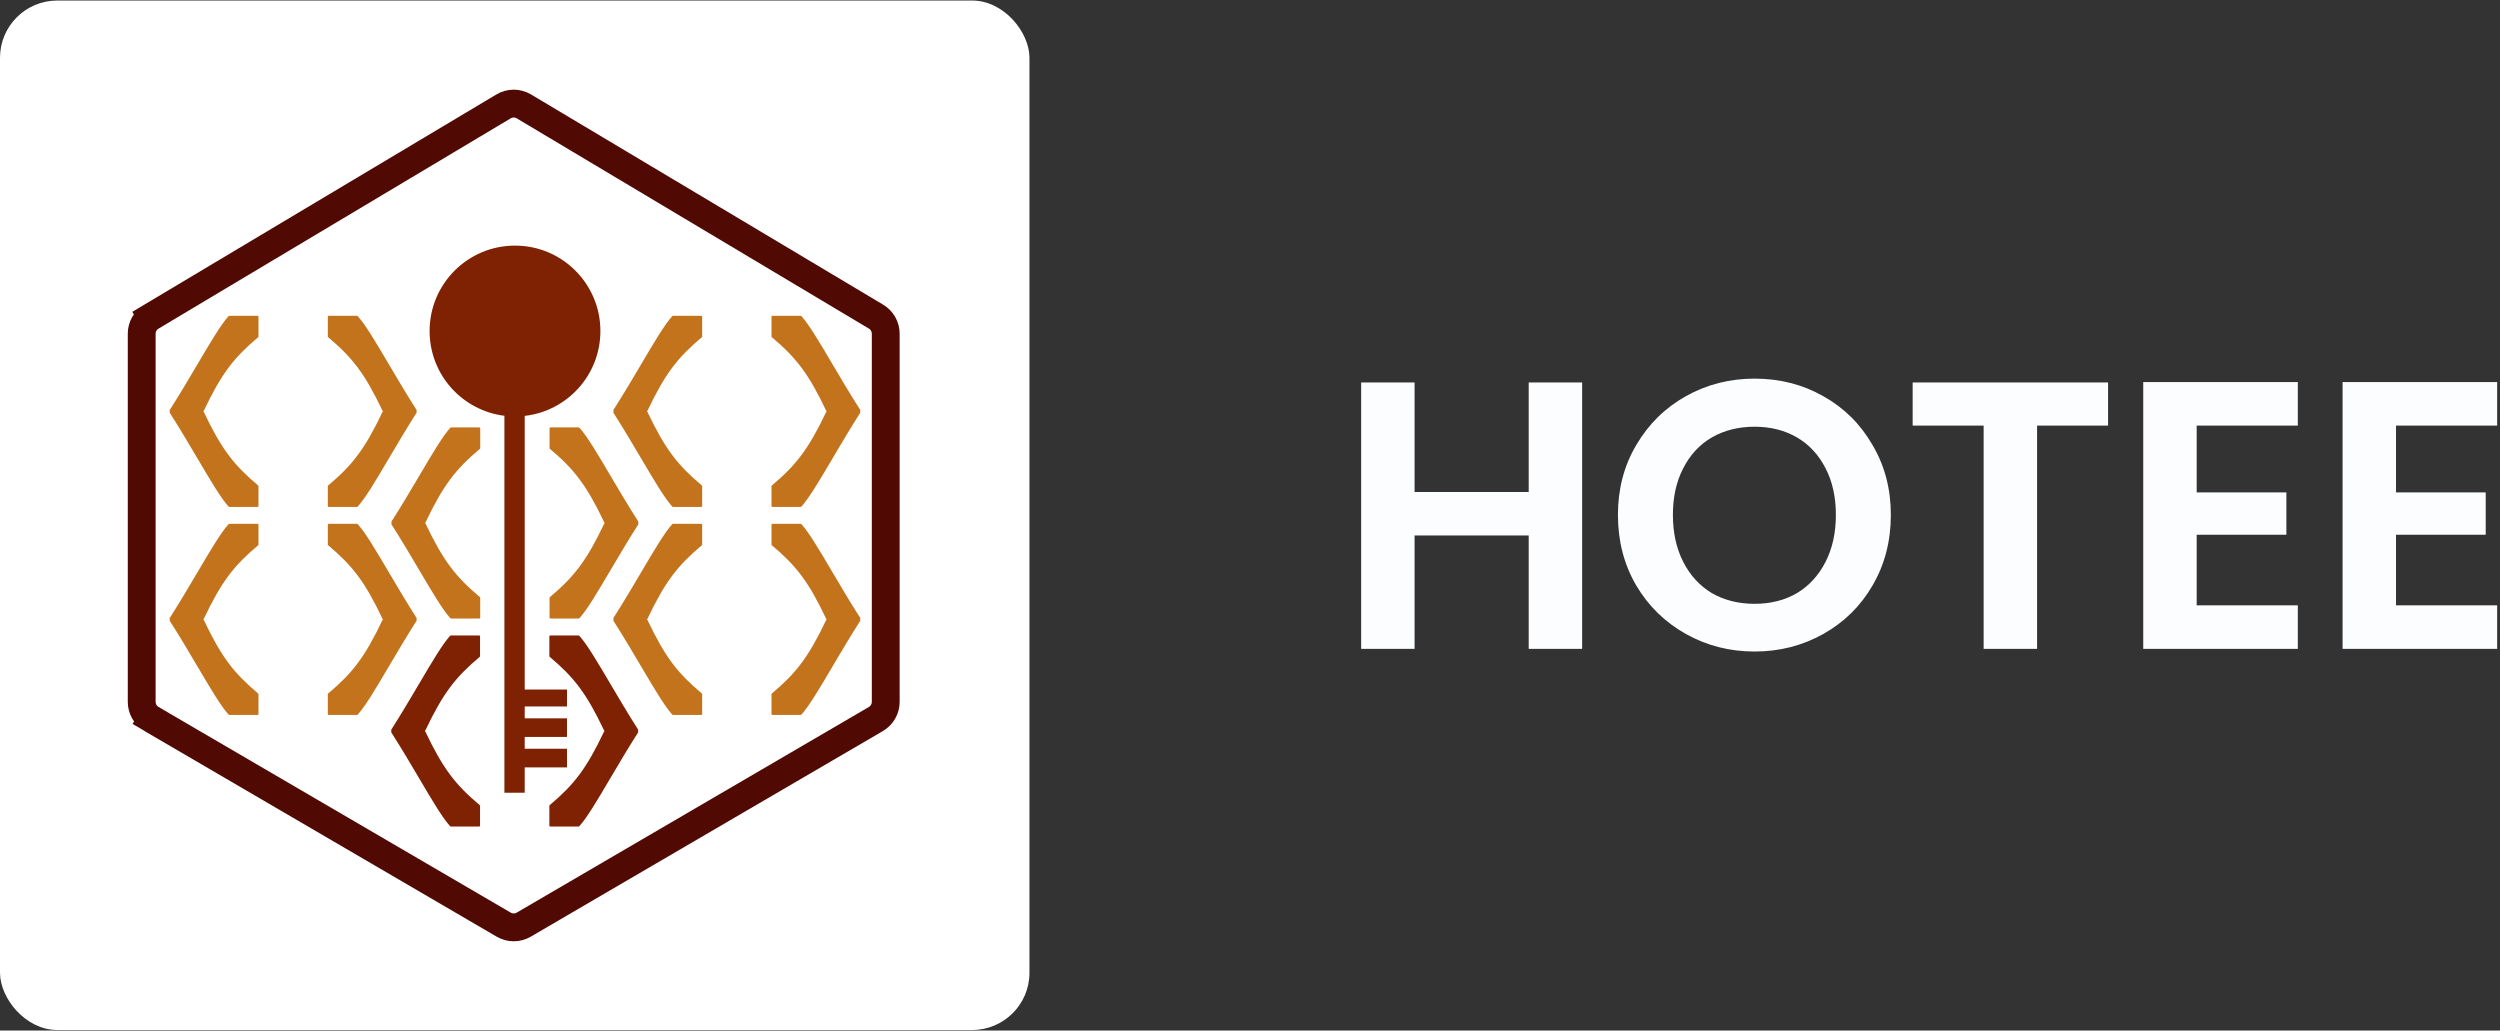 <svg width="131" height="54" viewBox="0 0 131 54" fill="none" xmlns="http://www.w3.org/2000/svg">
<rect x="0" y="0" width="131" height="54" fill="#333333" stroke="none"/>
<g clip-path="url(#clip0_10619_1732)">
<rect y="0.028" width="53.944" height="53.944" rx="3" fill="white"/>
<path d="M26.384 5.576C26.713 5.379 27.124 5.379 27.453 5.576L45.904 16.592C46.219 16.78 46.412 17.12 46.412 17.488V36.777C46.412 37.148 46.215 37.49 45.895 37.677L27.444 48.451C27.119 48.641 26.718 48.641 26.393 48.451L7.942 37.677L7.578 38.302L7.942 37.677C7.622 37.49 7.425 37.148 7.425 36.777V17.488C7.425 17.12 7.618 16.78 7.934 16.592L7.56 15.966L7.934 16.592L26.384 5.576Z" stroke="#500903" stroke-width="1.459"/>
<path fill-rule="evenodd" clip-rule="evenodd" d="M17.178 16.592V17.635C17.178 17.648 17.184 17.661 17.194 17.669C18.468 18.743 19.11 19.562 20.046 21.529C20.053 21.545 20.069 21.555 20.086 21.555H21.794C21.829 21.555 21.85 21.516 21.831 21.487C21.3 20.655 20.809 19.822 20.368 19.075C19.695 17.935 19.14 16.994 18.741 16.562C18.733 16.553 18.722 16.548 18.71 16.548H17.222C17.198 16.548 17.178 16.568 17.178 16.592ZM17.178 26.518V25.475C17.178 25.462 17.184 25.449 17.194 25.441C18.468 24.367 19.11 23.548 20.046 21.581C20.053 21.565 20.069 21.555 20.086 21.555H21.794C21.829 21.555 21.85 21.594 21.831 21.623C21.3 22.455 20.809 23.288 20.368 24.035C19.695 25.176 19.14 26.117 18.741 26.549C18.733 26.558 18.722 26.562 18.71 26.562H17.222C17.198 26.562 17.178 26.542 17.178 26.518Z" fill="#C3731C"/>
<path fill-rule="evenodd" clip-rule="evenodd" d="M13.545 16.592V17.635C13.545 17.648 13.539 17.661 13.529 17.669C12.255 18.743 11.612 19.562 10.677 21.529C10.67 21.544 10.655 21.555 10.638 21.555C10.655 21.556 10.669 21.566 10.677 21.581C11.612 23.548 12.255 24.367 13.529 25.441C13.539 25.449 13.545 25.462 13.545 25.475V26.518C13.545 26.542 13.525 26.562 13.5 26.562H12.013C12.001 26.562 11.989 26.558 11.981 26.549C11.583 26.117 11.028 25.176 10.355 24.035C9.914 23.288 9.422 22.455 8.892 21.623C8.873 21.594 8.893 21.556 8.927 21.555C8.893 21.554 8.873 21.516 8.892 21.487C9.422 20.655 9.914 19.822 10.355 19.075C11.028 17.935 11.583 16.994 11.981 16.562C11.989 16.553 12.001 16.548 12.013 16.548H13.5C13.525 16.548 13.545 16.568 13.545 16.592Z" fill="#C3731C"/>
<path fill-rule="evenodd" clip-rule="evenodd" d="M17.178 27.493V28.536C17.178 28.549 17.184 28.561 17.194 28.57C18.468 29.643 19.11 30.462 20.046 32.43C20.053 32.445 20.069 32.456 20.086 32.456L20.086 32.456C20.069 32.456 20.053 32.466 20.046 32.481C19.11 34.449 18.468 35.268 17.194 36.341C17.184 36.35 17.178 36.362 17.178 36.375V37.418C17.178 37.443 17.198 37.462 17.222 37.462H18.71C18.722 37.462 18.733 37.458 18.741 37.449C19.139 37.017 19.695 36.076 20.367 34.936C20.809 34.188 21.3 33.355 21.831 32.524C21.85 32.494 21.829 32.456 21.794 32.456L21.794 32.456C21.829 32.456 21.85 32.417 21.831 32.387C21.3 31.556 20.809 30.723 20.368 29.975C19.695 28.835 19.14 27.894 18.741 27.462C18.733 27.453 18.722 27.448 18.71 27.448H17.222C17.198 27.448 17.178 27.468 17.178 27.493Z" fill="#C3731C"/>
<path fill-rule="evenodd" clip-rule="evenodd" d="M13.545 27.493V28.536C13.545 28.549 13.539 28.561 13.529 28.57C12.255 29.643 11.612 30.462 10.677 32.43C10.669 32.445 10.653 32.456 10.636 32.456H8.929C8.894 32.456 8.873 32.417 8.891 32.387C9.422 31.556 9.914 30.723 10.355 29.975C11.028 28.835 11.583 27.894 11.981 27.462C11.989 27.453 12.001 27.448 12.013 27.448H13.5C13.525 27.448 13.545 27.468 13.545 27.493ZM13.545 37.418V36.376C13.545 36.362 13.539 36.35 13.529 36.341C12.255 35.268 11.612 34.449 10.677 32.481C10.669 32.466 10.653 32.456 10.636 32.456H8.929C8.894 32.456 8.873 32.494 8.891 32.524C9.422 33.355 9.914 34.188 10.355 34.936C11.028 36.076 11.583 37.017 11.981 37.449C11.989 37.458 12.001 37.463 12.013 37.463H13.5C13.525 37.463 13.545 37.443 13.545 37.418Z" fill="#C3731C"/>
<path fill-rule="evenodd" clip-rule="evenodd" d="M22.511 17.346C22.511 19.63 24.221 21.514 26.431 21.787V41.539H27.495V40.211H29.711V39.235H27.495V38.615H29.711V37.64H27.495V37.02H29.711V36.133H27.495V21.792C29.727 21.54 31.461 19.645 31.461 17.346C31.461 14.874 29.457 12.87 26.986 12.87C24.514 12.87 22.511 14.874 22.511 17.346ZM28.787 34.384V33.342C28.787 33.317 28.807 33.297 28.832 33.297H30.319C30.331 33.297 30.342 33.302 30.351 33.311C30.749 33.743 31.304 34.684 31.977 35.824L31.977 35.824C32.418 36.572 32.91 37.405 33.44 38.236C33.459 38.265 33.439 38.303 33.404 38.304C33.439 38.305 33.459 38.343 33.44 38.373C32.91 39.204 32.418 40.037 31.977 40.785C31.304 41.925 30.749 42.866 30.351 43.298C30.342 43.307 30.331 43.311 30.319 43.311H28.832C28.807 43.311 28.787 43.291 28.787 43.267V42.224C28.787 42.211 28.793 42.199 28.803 42.19C30.077 41.116 30.72 40.297 31.655 38.33C31.662 38.315 31.678 38.305 31.694 38.304C31.678 38.304 31.662 38.294 31.655 38.279C30.72 36.311 30.077 35.492 28.803 34.418C28.793 34.41 28.787 34.397 28.787 34.384ZM25.154 33.342V34.384C25.154 34.397 25.148 34.41 25.138 34.418C23.864 35.492 23.222 36.311 22.286 38.279C22.279 38.294 22.264 38.303 22.248 38.304C22.264 38.305 22.279 38.315 22.286 38.33C23.222 40.297 23.864 41.116 25.138 42.19C25.148 42.199 25.154 42.211 25.154 42.224V43.267C25.154 43.291 25.134 43.311 25.11 43.311H23.622C23.61 43.311 23.599 43.307 23.59 43.298C23.192 42.866 22.637 41.925 21.964 40.785C21.523 40.037 21.032 39.204 20.501 38.373C20.482 38.344 20.502 38.306 20.536 38.304C20.502 38.303 20.482 38.265 20.501 38.236C21.032 37.405 21.523 36.572 21.964 35.824L21.964 35.824C22.637 34.684 23.192 33.743 23.59 33.311C23.599 33.302 23.61 33.297 23.622 33.297H25.11C25.134 33.297 25.154 33.317 25.154 33.342Z" fill="#7F2203"/>
<path fill-rule="evenodd" clip-rule="evenodd" d="M28.797 22.441V23.484C28.797 23.497 28.803 23.51 28.813 23.518C30.087 24.592 30.729 25.411 31.665 27.378C31.672 27.394 31.688 27.404 31.705 27.404H33.413C33.448 27.404 33.469 27.365 33.45 27.336C32.919 26.504 32.428 25.671 31.986 24.924C31.314 23.784 30.758 22.842 30.36 22.411C30.352 22.402 30.341 22.397 30.329 22.397H28.841C28.817 22.397 28.797 22.417 28.797 22.441ZM28.797 32.367V31.324C28.797 31.311 28.803 31.298 28.813 31.29C30.087 30.216 30.729 29.397 31.665 27.43C31.672 27.414 31.688 27.404 31.705 27.404H33.413C33.448 27.404 33.469 27.443 33.45 27.472C32.919 28.304 32.428 29.137 31.986 29.884C31.314 31.024 30.758 31.966 30.36 32.397C30.352 32.406 30.341 32.411 30.329 32.411H28.841C28.817 32.411 28.797 32.391 28.797 32.367Z" fill="#C3731C"/>
<path fill-rule="evenodd" clip-rule="evenodd" d="M25.164 22.441V23.484C25.164 23.497 25.158 23.51 25.148 23.518C23.874 24.592 23.231 25.411 22.296 27.378C22.288 27.393 22.273 27.404 22.257 27.404C22.273 27.404 22.288 27.415 22.296 27.43C23.231 29.397 23.874 30.216 25.148 31.29C25.158 31.298 25.163 31.311 25.163 31.324V32.367C25.163 32.391 25.144 32.411 25.119 32.411H23.632C23.62 32.411 23.608 32.406 23.6 32.397C23.202 31.966 22.647 31.024 21.974 29.884C21.533 29.137 21.041 28.303 20.51 27.472C20.492 27.443 20.512 27.405 20.546 27.404C20.512 27.403 20.492 27.365 20.511 27.336C21.041 26.504 21.533 25.671 21.974 24.924C22.647 23.784 23.202 22.842 23.6 22.411C23.608 22.402 23.62 22.397 23.632 22.397H25.119C25.144 22.397 25.164 22.417 25.164 22.441Z" fill="#C3731C"/>
<path fill-rule="evenodd" clip-rule="evenodd" d="M40.427 16.592V17.635C40.427 17.648 40.433 17.661 40.443 17.669C41.717 18.743 42.359 19.562 43.295 21.529C43.302 21.544 43.317 21.554 43.333 21.555C43.317 21.556 43.302 21.566 43.295 21.581C42.359 23.548 41.717 24.367 40.443 25.441C40.433 25.449 40.427 25.462 40.427 25.475V26.518C40.427 26.542 40.447 26.562 40.471 26.562H41.959C41.971 26.562 41.982 26.558 41.99 26.549C42.388 26.117 42.944 25.175 43.617 24.035C44.058 23.288 44.549 22.455 45.08 21.623C45.099 21.594 45.079 21.557 45.045 21.555C45.079 21.553 45.099 21.516 45.08 21.487C44.549 20.655 44.058 19.822 43.616 19.075C42.944 17.935 42.388 16.994 41.99 16.562C41.982 16.553 41.971 16.548 41.959 16.548H40.471C40.447 16.548 40.427 16.568 40.427 16.592Z" fill="#C3731C"/>
<path fill-rule="evenodd" clip-rule="evenodd" d="M36.794 16.592V17.635C36.794 17.648 36.788 17.661 36.778 17.669C35.504 18.743 34.861 19.562 33.925 21.529C33.918 21.545 33.902 21.555 33.885 21.555H32.178C32.143 21.555 32.121 21.516 32.14 21.487C32.671 20.655 33.163 19.822 33.604 19.075C34.277 17.935 34.832 16.994 35.23 16.562C35.238 16.553 35.25 16.548 35.262 16.548H36.749C36.774 16.548 36.794 16.568 36.794 16.592ZM36.794 26.518V25.475C36.794 25.462 36.788 25.449 36.778 25.441C35.504 24.367 34.861 23.548 33.926 21.581C33.918 21.565 33.902 21.555 33.885 21.555H32.178C32.143 21.555 32.121 21.594 32.14 21.623C32.671 22.455 33.163 23.288 33.604 24.035C34.277 25.176 34.832 26.117 35.23 26.549C35.238 26.558 35.25 26.562 35.262 26.562H36.749C36.774 26.562 36.794 26.542 36.794 26.518Z" fill="#C3731C"/>
<path fill-rule="evenodd" clip-rule="evenodd" d="M40.427 27.493V28.536C40.427 28.549 40.433 28.561 40.443 28.57C41.717 29.643 42.359 30.462 43.295 32.43C43.302 32.445 43.317 32.455 43.333 32.456C43.317 32.456 43.302 32.466 43.295 32.481C42.359 34.449 41.717 35.267 40.443 36.341C40.433 36.35 40.427 36.362 40.427 36.375V37.418C40.427 37.443 40.447 37.462 40.471 37.462H41.959C41.971 37.462 41.982 37.458 41.99 37.449C42.388 37.017 42.944 36.076 43.616 34.936C44.058 34.188 44.549 33.355 45.08 32.524C45.099 32.495 45.078 32.457 45.045 32.456C45.078 32.454 45.099 32.416 45.08 32.387C44.549 31.556 44.058 30.723 43.616 29.975C42.944 28.835 42.388 27.894 41.99 27.462C41.982 27.453 41.971 27.448 41.959 27.448H40.471C40.447 27.448 40.427 27.468 40.427 27.493Z" fill="#C3731C"/>
<path fill-rule="evenodd" clip-rule="evenodd" d="M36.794 27.493V28.536C36.794 28.549 36.788 28.561 36.778 28.57C35.504 29.643 34.861 30.462 33.925 32.43C33.918 32.445 33.902 32.456 33.885 32.456H32.178C32.143 32.456 32.121 32.417 32.14 32.387C32.671 31.556 33.163 30.723 33.604 29.975C34.277 28.835 34.832 27.894 35.23 27.462C35.238 27.453 35.25 27.448 35.262 27.448H36.749C36.774 27.448 36.794 27.468 36.794 27.493ZM36.794 37.418V36.375C36.794 36.362 36.788 36.35 36.778 36.341C35.504 35.268 34.861 34.449 33.926 32.481C33.918 32.466 33.902 32.456 33.885 32.456H32.178C32.143 32.456 32.121 32.494 32.14 32.524C32.671 33.355 33.163 34.188 33.604 34.936C34.277 36.076 34.832 37.017 35.23 37.449C35.238 37.458 35.25 37.463 35.262 37.463H36.749C36.774 37.463 36.794 37.443 36.794 37.418Z" fill="#C3731C"/>
</g>
<path d="M82.904 20.04V34H80.104V28.06H74.124V34H71.324V20.04H74.124V25.78H80.104V20.04H82.904ZM91.94 34.14C90.634 34.14 89.434 33.833 88.34 33.22C87.247 32.607 86.38 31.76 85.74 30.68C85.1 29.587 84.78 28.353 84.78 26.98C84.78 25.62 85.1 24.4 85.74 23.32C86.38 22.227 87.247 21.373 88.34 20.76C89.434 20.147 90.634 19.84 91.94 19.84C93.26 19.84 94.46 20.147 95.54 20.76C96.634 21.373 97.494 22.227 98.12 23.32C98.76 24.4 99.08 25.62 99.08 26.98C99.08 28.353 98.76 29.587 98.12 30.68C97.494 31.76 96.634 32.607 95.54 33.22C94.447 33.833 93.247 34.14 91.94 34.14ZM91.94 31.64C92.78 31.64 93.52 31.453 94.16 31.08C94.8 30.693 95.3 30.147 95.66 29.44C96.02 28.733 96.2 27.913 96.2 26.98C96.2 26.047 96.02 25.233 95.66 24.54C95.3 23.833 94.8 23.293 94.16 22.92C93.52 22.547 92.78 22.36 91.94 22.36C91.1 22.36 90.354 22.547 89.7 22.92C89.06 23.293 88.56 23.833 88.2 24.54C87.84 25.233 87.66 26.047 87.66 26.98C87.66 27.913 87.84 28.733 88.2 29.44C88.56 30.147 89.06 30.693 89.7 31.08C90.354 31.453 91.1 31.64 91.94 31.64ZM110.463 20.04V22.3H106.743V34H103.943V22.3H100.223V20.04H110.463ZM115.106 22.3V25.8H119.806V28.02H115.106V31.72H120.406V34H112.306V20.02H120.406V22.3H115.106ZM125.551 22.3V25.8H130.251V28.02H125.551V31.72H130.851V34H122.751V20.02H130.851V22.3H125.551Z" fill="#FCFDFF"/>
<defs>
<clipPath id="clip0_10619_1732">
<rect y="0.028" width="53.944" height="53.944" rx="3" fill="white"/>
</clipPath>
</defs>
</svg>
